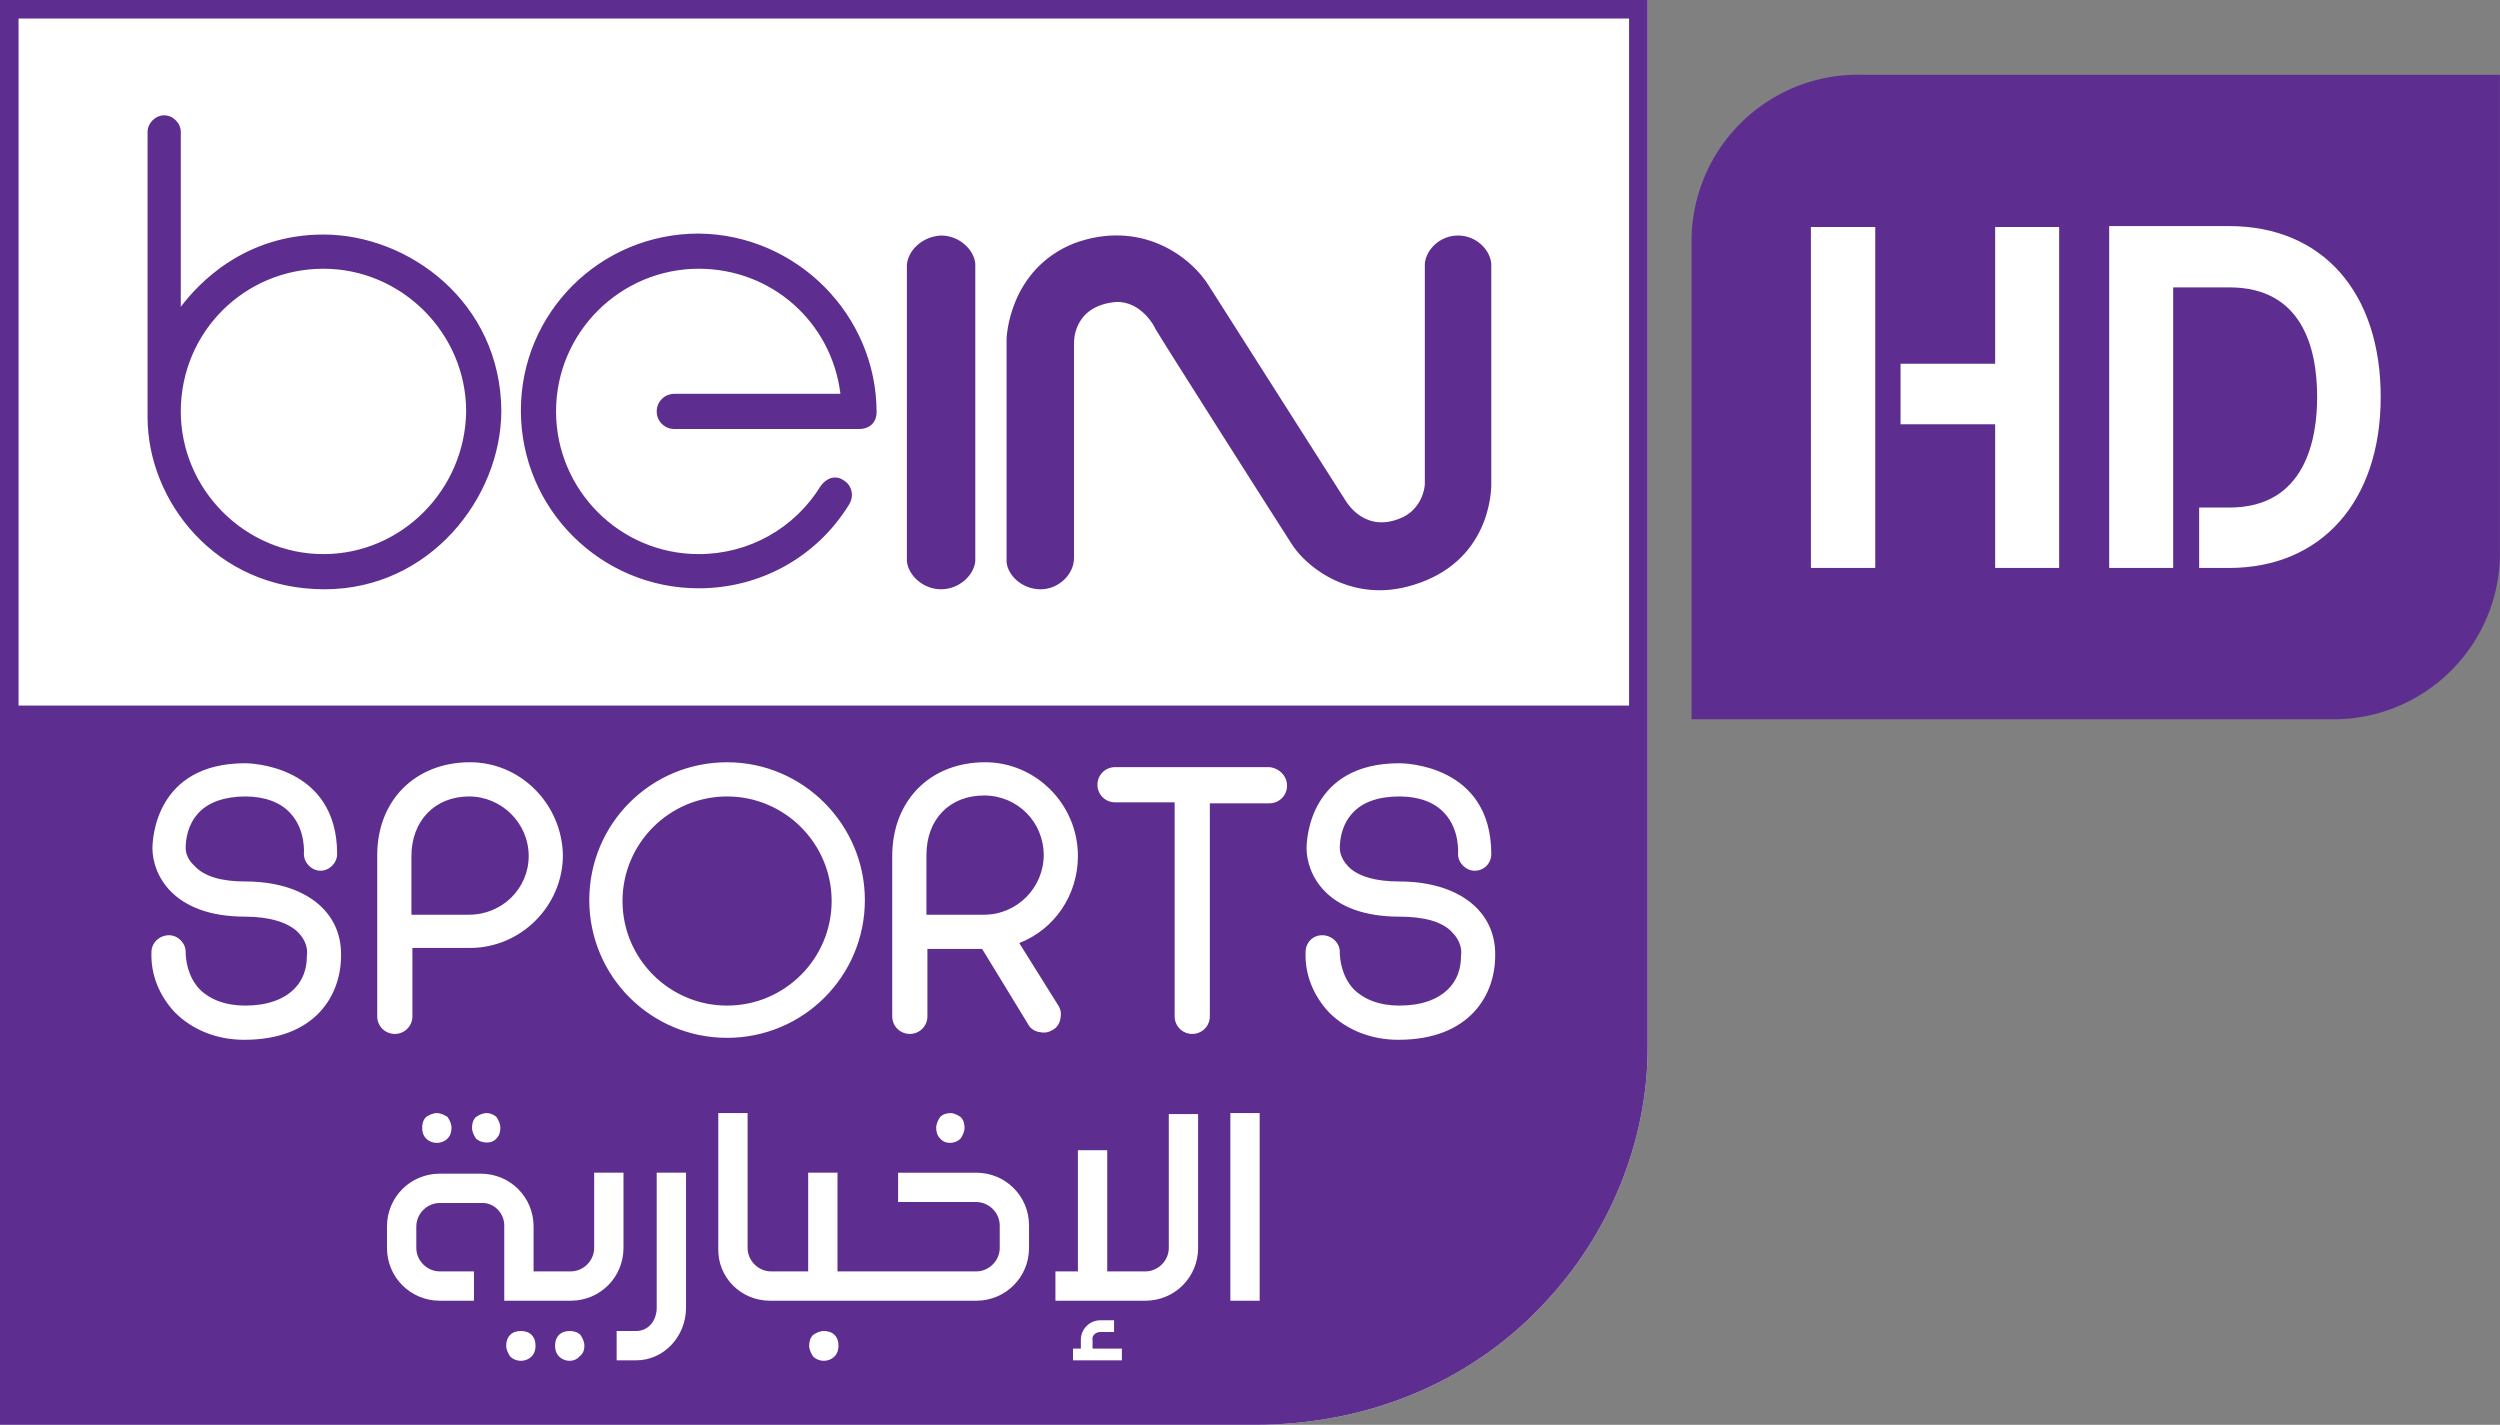 <svg viewBox="0 0 255.82 145.8" xmlns="http://www.w3.org/2000/svg">
    <rect x="0" y="0" width="255.82" height="145.8" fill="#808080" stroke="none"/>
    <style>
        .st0{fill:#fff}.st1{fill:#5d2e8f}
    </style>
    <path class="st0" d="M0 0v145.8h128.4c11.5 0 21.9-4.3 29.4-12.2 6.9-7.2 10.8-16.8 10.8-26.4V0z" fill="#fff"/>
    <path class="st1" d="M1.6 144.2h125.7c24.6 0 39.8-19.6 39.8-38.2V73.6H1.6z" fill="#5d2e8f"/>
    <g fill="#fff">
        <path class="st0" d="M98.3 114.3c.3.3.4.7.4 1.1s-.2.8-.4 1.1c-.6.6-1.6.6-2.1 0-.3-.3-.4-.7-.4-1.1s.2-.8.4-1.1c.3-.3.7-.4 1.1-.4.3 0 .7.2 1 .4zM78.8 133.1h21.1c3 0 5.4-2.4 5.4-5.4v-2.3c0-3-2.4-5.4-5.4-5.4h-8v3h8c1.3 0 2.4 1.1 2.4 2.4v2.3c0 1.3-1.1 2.4-2.4 2.4H85.7V120h-3v10.1h-3.8c-1.3 0-2.4-1.1-2.4-2.4v-13.8h-3v13.8c-.1 3 2.3 5.4 5.3 5.4zM54.4 138.8c.3-.3.4-.7.4-1.1s-.1-.8-.4-1.1-.7-.4-1.1-.4-.8.1-1.1.4-.4.7-.4 1.1.2.8.4 1.1c.6.6 1.6.6 2.2 0zM125.9 113.9h3v19.2h-3zM112.6 136.3h1.4v-1.2h-1.4c-1.1 0-2 .9-2 2v.9h-.8v1.2h5V138h-3v-.9c-.1-.4.3-.8.8-.8zM108 133.1h9.2c3 0 5.4-2.4 5.4-5.4V114h-3v13.7c0 1.3-1.1 2.4-2.4 2.4h-3.9v-12.4h-3v12.4H108zM51.6 125.4v7.7h6.8c3 0 5.4-2.4 5.4-5.4V120h-3v7.7c0 1.3-1.1 2.4-2.4 2.4h-3.8v-4.6c0-3-2.4-5.4-5.4-5.4H45c-3 0-5.4 2.4-5.4 5.4v2.2c0 3 2.4 5.4 5.4 5.4h3.5v-3H45c-1.3 0-2.4-1.1-2.4-2.4v-2.2c0-1.3 1.1-2.4 2.4-2.4h4.2c1.3-.1 2.4 1 2.4 2.3zM65.1 136.2h-2v3h2c2.8 0 5.1-2.4 5.1-5.4V120h-3v13.8c0 1.4-.9 2.4-2.1 2.4zM85.4 138.8c.3-.3.4-.7.4-1.1s-.1-.8-.4-1.1-.7-.4-1.1-.4-.8.2-1.1.4c-.3.3-.4.7-.4 1.1s.2.8.4 1.1c.6.6 1.6.6 2.2 0zM49.8 113.9c-.4 0-.8.2-1.1.4-.3.3-.4.7-.4 1.1s.2.8.4 1.1c.5.5 1.6.6 2.1 0 .3-.3.4-.7.4-1.1s-.2-.8-.4-1.1c-.2-.2-.6-.4-1-.4zM44.7 113.9c-.4 0-.8.2-1.1.4-.3.3-.4.7-.4 1.1s.1.8.4 1.1c.6.6 1.6.6 2.2 0 .3-.3.4-.7.4-1.1s-.2-.8-.4-1.1c-.3-.2-.7-.4-1.1-.4zM59.8 137.7c0-.4-.2-.8-.4-1.1-.3-.3-.7-.4-1.1-.4s-.8.1-1.1.4-.4.7-.4 1.1.1.8.4 1.1c.6.6 1.6.6 2.1 0 .4-.3.5-.7.5-1.1z"/>
    </g>
    <path class="st0" d="M25.1 90.2c-2.4 0-4.2-.5-5.2-1.6-.9-.8-.9-1.7-.9-1.8 0 0-.1-2.1 1.3-3.6 1-1.1 2.7-1.7 4.8-1.7 2 0 3.6.6 4.6 1.7 1.6 1.7 1.4 4.1 1.4 4.2 0 .9.8 1.7 1.7 1.7s1.7-.8 1.7-1.7c0-9.2-9.1-9.3-9.4-9.3-9.2 0-9.5 7.8-9.5 8.7 0 2.6 2 7 9.5 7 2.5 0 4.4.6 5.4 1.6.9.9 1 1.9.9 2.4 0 .5 0 2.1-1.3 3.4-1.1 1.1-2.8 1.7-5 1.7-2 0-3.6-.6-4.7-1.7-1.2-1.3-1.4-3-1.4-3.8 0-.9-.8-1.7-1.7-1.7-1 0-1.8.8-1.8 1.7-.1 2.3.8 4.5 2.4 6.2 1.8 1.8 4.3 2.8 7.1 2.8 7.3 0 9.9-4.6 9.9-8.6.1-4.6-3.8-7.6-9.8-7.6zm118.1 0c-2.4 0-4.2-.5-5.2-1.5-.9-.9-.9-1.8-.9-1.9 0 0-.1-2.1 1.3-3.6 1-1.1 2.6-1.7 4.8-1.7 2 0 3.6.6 4.6 1.7 1.6 1.7 1.4 4.1 1.4 4.2 0 .9.8 1.7 1.7 1.7 1 0 1.7-.8 1.7-1.7 0-9.2-9-9.3-9.4-9.3-9.2 0-9.5 7.8-9.5 8.7 0 2.6 2 7 9.5 7 2.5 0 4.4.5 5.4 1.6.9.9 1 1.9.9 2.4 0 .5 0 2.1-1.3 3.4-1.1 1.1-2.8 1.7-5 1.7-2 0-3.6-.6-4.7-1.7-1.2-1.3-1.4-3-1.4-3.8 0-.9-.8-1.7-1.8-1.7s-1.7.8-1.7 1.7c-.1 2.3.8 4.5 2.4 6.2 1.8 1.8 4.3 2.8 7.1 2.8 7.3 0 9.9-4.6 9.9-8.6.1-4.6-3.8-7.6-9.8-7.6zM48.1 78c-5.6 0-9.5 3.9-9.5 9.5V104c0 1 .8 1.8 1.8 1.8s1.8-.8 1.8-1.8v-7h5.9c5.2 0 9.5-4.3 9.5-9.5-.1-5.2-4.3-9.5-9.5-9.5zM48 93.6h-5.9v-6c0-3.6 2.4-6.1 5.9-6.1 3.3 0 6.1 2.7 6.1 6.1 0 3.3-2.7 6-6.1 6zM74.4 78c-7.8 0-14.1 6.3-14.1 14.1s6.3 14.1 14.1 14.1 14.1-6.3 14.1-14.1c0-7.7-6.3-14.1-14.1-14.1zm0 24.9c-5.9 0-10.7-4.8-10.7-10.7s4.8-10.7 10.7-10.7 10.7 4.8 10.7 10.7-4.8 10.7-10.7 10.7zm29.9-6.4c3.6-1.4 6-4.9 6-8.9 0-5.3-4.3-9.6-9.5-9.6-5.6 0-9.5 3.9-9.5 9.6V104c0 1 .8 1.8 1.8 1.8s1.8-.8 1.8-1.8v-6.9h5.6l4.7 7.7c.2.4.6.7 1.1.8s.9.1 1.4-.2c.4-.2.7-.6.8-1.1s.1-.9-.2-1.4zm-9.5-2.9v-6.1c0-3.7 2.4-6.1 5.9-6.1 3.4 0 6.1 2.7 6.1 6.1 0 3.3-2.7 6.1-6.1 6.1zm36.9-13.2c0 1-.8 1.8-1.8 1.8h-6.1V104c0 1-.8 1.8-1.8 1.8s-1.8-.8-1.8-1.8V82.1h-6.1c-1 0-1.8-.8-1.8-1.8s.8-1.8 1.8-1.8h15.8c1 .1 1.8.9 1.8 1.9z" fill="#fff"/>
    <path class="st1" fill="#5d2e8f" d="M1.6 72.2h165.5v1.5H1.6z"/>
    <path class="st1" d="M0 0v145.8h128.4c11.5 0 21.9-4.3 29.4-12.2 6.9-7.2 10.8-16.8 10.8-26.4V0zm127.1 143.9H1.9V1.9h164.8v104c0 9.4-3.9 18.8-10.6 25.9-7.4 7.8-17.7 12.1-29 12.1z" fill="#5d2e8f"/>
    <path class="st1" d="M33.1 24c-8.1 0-12.8 5-14.6 7.4V13.5c0-.9-.8-1.7-1.7-1.7s-1.7.8-1.7 1.7v29.2c0 8.5 6.9 17.6 18.1 17.6 10.8 0 18.1-9.4 18.1-18.3-.1-11.1-9.5-18-18.2-18zm0 32.7c-8 0-14.6-6.6-14.6-14.6 0-8.1 6.5-14.6 14.6-14.6 8 0 14.6 6.6 14.6 14.6-.1 8-6.6 14.6-14.6 14.6zm56.6-14.5c0 .9-.6 1.7-1.8 1.7H69c-1 0-1.8-.8-1.8-1.8s.8-1.8 1.8-1.8h17c-.9-7.3-7-12.8-14.5-12.8-8 0-14.6 6.5-14.6 14.6 0 8 6.5 14.6 14.6 14.6 5.1 0 9.8-2.6 12.5-7 .3-.4.7-.7 1.1-.8.5-.1.9 0 1.3.3.8.5 1 1.6.5 2.4-3.3 5.4-9.1 8.6-15.4 8.6-10 0-18.2-8.1-18.2-18.2 0-10 8.1-18.1 18.2-18.1 10 .1 18.2 8.3 18.2 18.3zm10.1 15.2c-.1 1.4-1.6 2.9-3.5 2.9s-3.4-1.5-3.5-2.9V27.1c.1-1.4 1.5-2.9 3.5-3 1.9 0 3.4 1.5 3.5 2.9zm46.1 2c-1.7.7-3.3 1-4.7 1-4.8 0-8-3.1-9-4.7-1.3-2-13.5-21.2-14-22.1 0-.1-1.4-2.8-4-2.7-4.5.4-4.3 4.2-4.3 4.3v21.9c0 1.7-1.6 3.2-3.4 3.2-2 0-3.4-1.5-3.5-2.8V34.7c0-.1.2-7.1 6.9-9.8 6.8-2.5 12 1.3 13.9 4.5l14 22c.1.1 2 3.3 5.8 1.5 1.8-.9 2.2-2.8 2.2-3.4V27c.1-1.4 1.5-2.9 3.4-2.9s3.3 1.5 3.4 2.9v22.4s.3 7.1-6.7 10z" fill="#5d2e8f"/>
    <path class="cls-2" d="M173.15 73.6h65.234a17.033 17.033 0 0 0 17.43-16.73V7.651H190.51a17.033 17.033 0 0 0-17.414 16.722V73.6z" fill="#5d2e8f" stroke-width=".777"/>
    <path class="cls-1" d="M191.89 58.118h-6.583V23.227h6.583zm18.818-34.891h-6.549v13.994h-9.679v6.192h9.68v14.705h6.548zm17.379 34.891c9.426 0 15.526-6.787 15.526-17.492s-5.95-17.492-15.526-17.492h-12.258v34.984h6.549v-28.71h5.754c7.378 0 8.977 6.087 8.977 11.218 0 4.221-1.15 11.311-8.977 11.311h-3.096v6.18h3.096" fill="#fff" stroke-width="1.159"/>
</svg>
